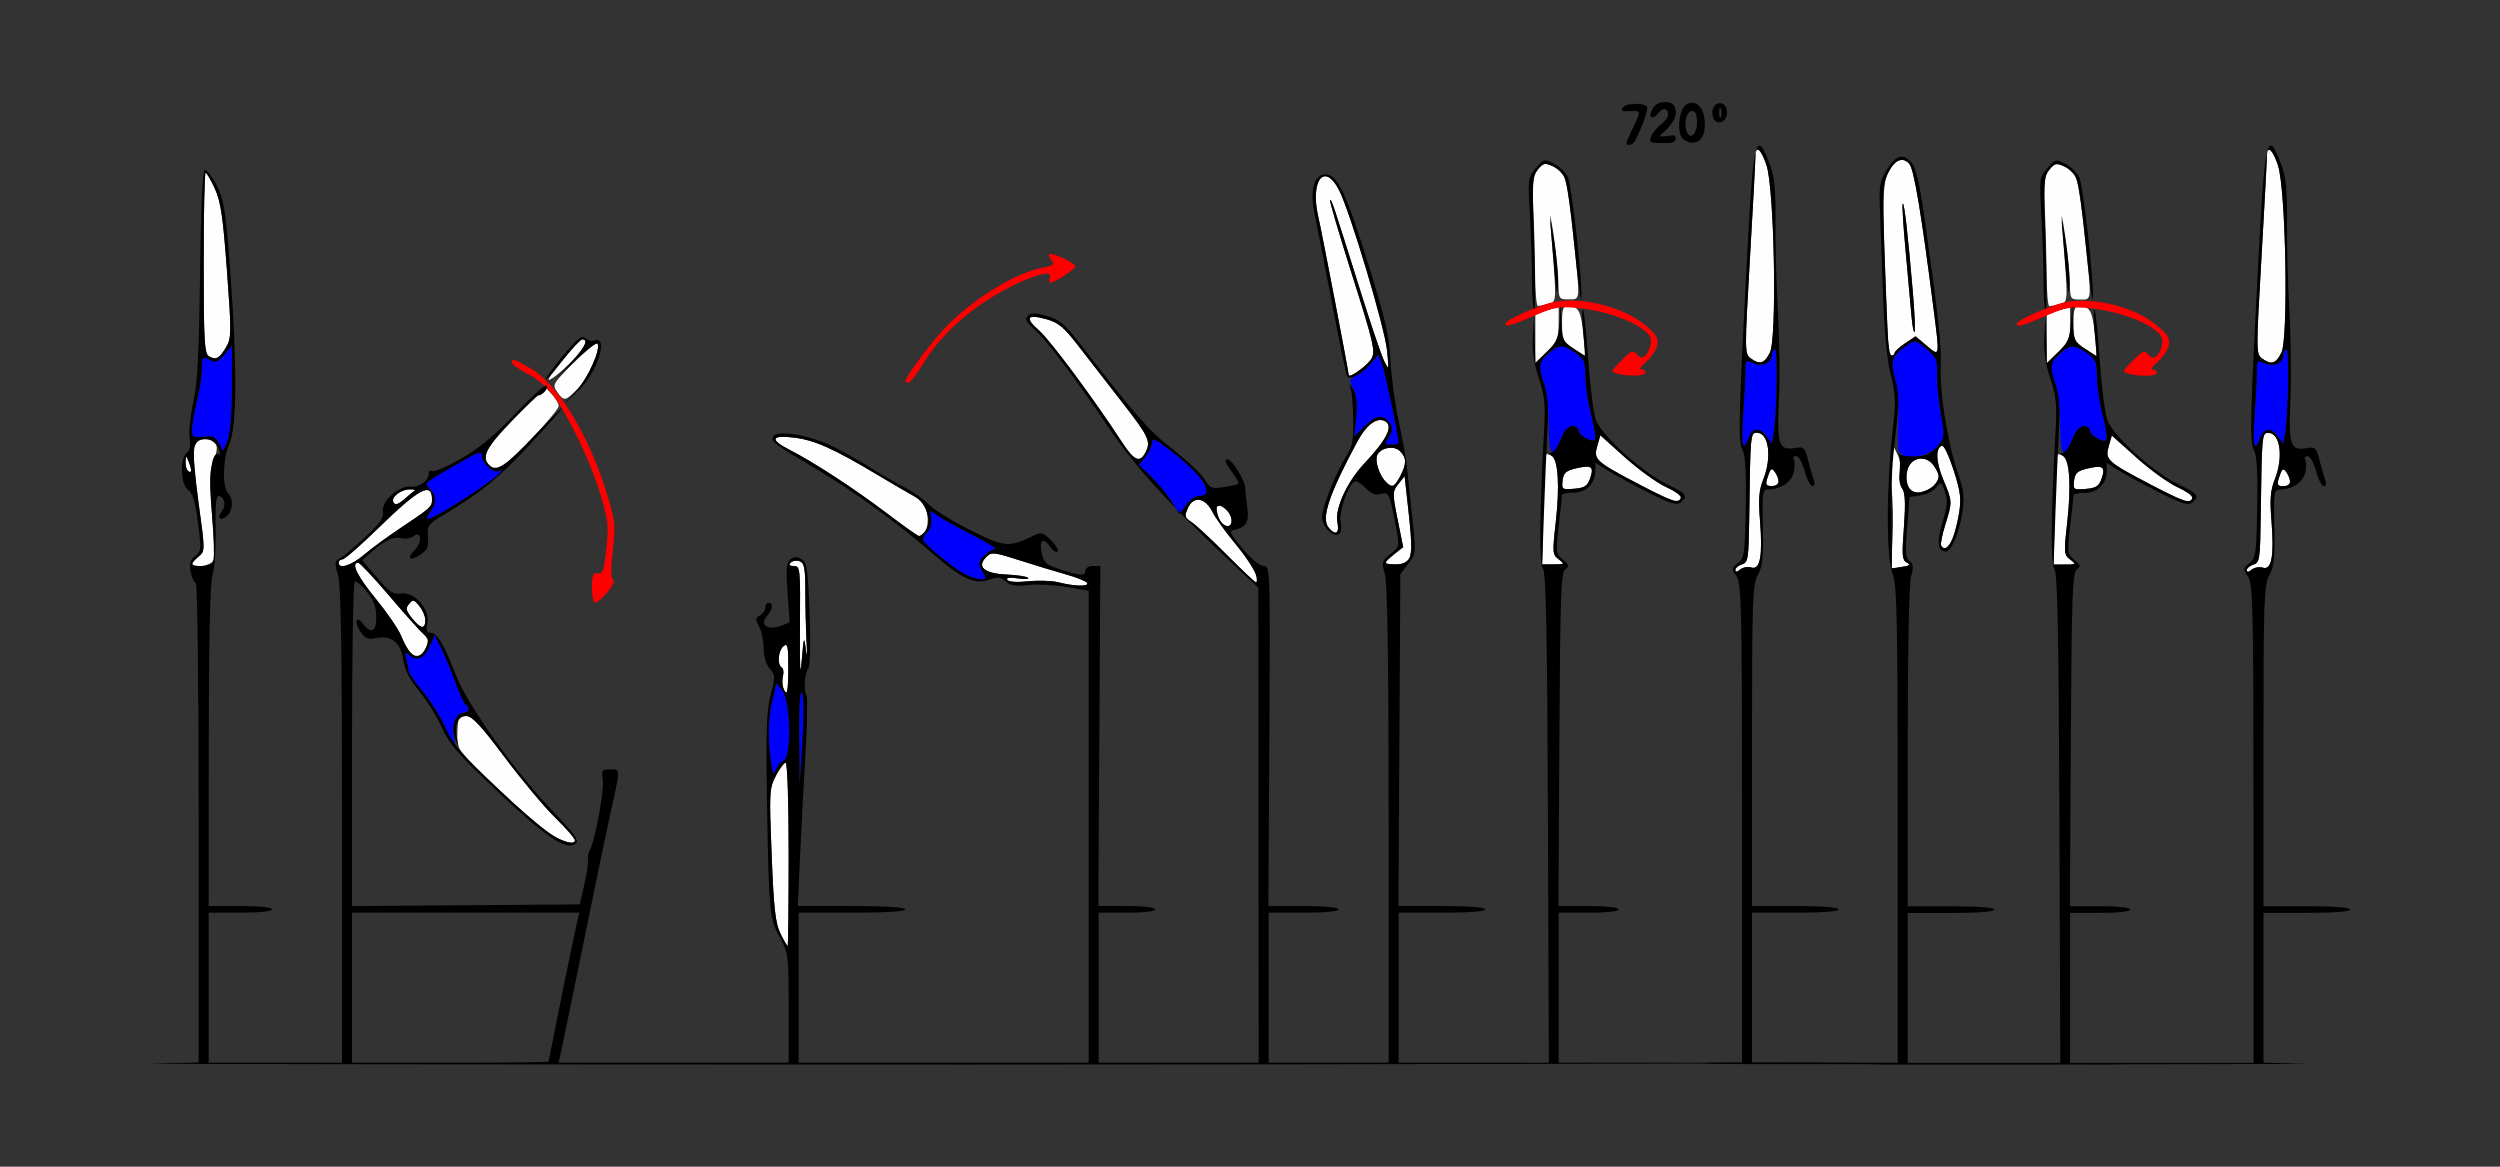 <?xml version="1.0" encoding="UTF-8" standalone="no"?>
<!-- Created with Inkscape (http://www.inkscape.org/) -->

<svg
   xmlns:dc="http://purl.org/dc/elements/1.1/"
   xmlns:cc="http://creativecommons.org/ns#"
   xmlns:rdf="http://www.w3.org/1999/02/22-rdf-syntax-ns#"
   xmlns:svg="http://www.w3.org/2000/svg"
   xmlns="http://www.w3.org/2000/svg"
   xmlns:sodipodi="http://sodipodi.sourceforge.net/DTD/sodipodi-0.dtd"
   xmlns:inkscape="http://www.inkscape.org/namespaces/inkscape"
   version="1.1"
   width="750"
   height="350"
   id="svg2"
   inkscape:version="0.91 r13725"
   sodipodi:docname="ub550706.svg">
  <rect width="100%" height="100%" fill="#333333" stroke="none"/>
  <sodipodi:namedview
     pagecolor="#d8d8d8"
     bordercolor="#666666"
     borderopacity="1"
     objecttolerance="10"
     gridtolerance="10"
     guidetolerance="10"
     inkscape:pageopacity="0"
     inkscape:pageshadow="2"
     inkscape:window-width="1484"
     inkscape:window-height="913"
     id="namedview11"
     showgrid="false"
     inkscape:zoom="0.6545298"
     inkscape:cx="225.80846"
     inkscape:cy="95.494174"
     inkscape:window-x="0"
     inkscape:window-y="0"
     inkscape:window-maximized="0"
     inkscape:current-layer="svg2" />
  <defs
     id="defs6" />
  <g
     id="g3406"
     transform="translate(150.319,-6.628)">
    <g
       transform="translate(-136,17.521)"
       id="g2987">
      <path
         sodipodi:nodetypes="ssssscccssscscsscccsssssssccsscccscsccsscscss"
         inkscape:connector-curvature="0"
         id="path2997"
         d="m 556.446,37.079 c -1.521,-0.134 -3.087,1.284 -4.44,4.137 -1.695,3.574 -1.701,8.97 -0.053,47.726 0.158,3.724 0.691,6.79 1.185,6.813 0.494,0.023 0.915,-0.323 0.936,-0.769 0.021,-0.446 1.44,-1.748 3.153,-2.894 l 3.115,-2.084 3.357,2.819 c 3.978,3.342 3.924,3.627 2.059,-10.993 -3.679,-28.828 -5.892,-42.064 -7.29,-43.6 -0.649,-0.713 -1.331,-1.094 -2.022,-1.155 z m 0.095,13.124 c 0.485,0.131 1.455,8.7 2.964,26.178 0.566,6.55 0.809,12.109 0.54,12.354 -0.268,0.244 -0.684,-1.959 -0.925,-4.897 -0.241,-2.937 -1.025,-11.617 -1.742,-19.289 -0.718,-7.672 -1.115,-14.121 -0.883,-14.333 0.015,-0.013 0.03,-0.018 0.046,-0.013 z m 11.759,72.618 c -2.039,0.565 -1.868,4.843 0.413,10.314 2.709,6.494 2.707,6.446 0.534,13.45 -0.918,2.959 -1.473,5.735 -1.233,6.168 1.534,2.764 3.962,-1.461 5.308,-9.237 0.808,-4.667 0.575,-6.691 -1.517,-13.246 -1.358,-4.255 -2.935,-7.606 -3.505,-7.449 z m -14.329,0.645 -0.829,3.074 c -0.456,1.69 -0.472,5.682 -0.037,8.871 0.435,3.189 0.614,9.908 0.362,14.93 L 553,159.654 l 3.137,-0.461 c 2.535,-0.372 2.822,-0.637 1.492,-1.381 -1.382,-0.774 -1.367,-2.518 -0.762,-10.72 0.525,-7.129 0.368,-10.231 -0.577,-11.489 -0.762,-1.013 -1.017,-2.841 -0.62,-4.44 0.372,-1.495 0.142,-3.839 -0.511,-5.208 z m 8.535,3.237 c -1.964,-0.227 -3.945,0.972 -4.589,3.362 -0.416,1.542 -0.285,3.793 0.29,5.002 0.821,1.725 1.627,2.087 3.741,1.682 2.736,-0.524 5.325,-2.801 5.375,-4.727 0.015,-0.582 -0.703,-2.075 -1.596,-3.319 -0.872,-1.214 -2.044,-1.864 -3.222,-2 z"
         style="fill:#fefefe" />
      <path
         sodipodi:nodetypes="sssssssss"
         inkscape:connector-curvature="0"
         style="fill:#0000fe"
         id="path2991"
         d="m 555.302,124.308 c -0.293,-0.885 -0.367,-5.111 -0.165,-9.392 0.21,-4.456 -0.203,-9.679 -0.966,-12.217 -1.501,-4.991 -0.728,-7.155 3.581,-10.027 2.47,-1.646 2.594,-1.622 5.891,1.147 2.939,2.469 3.342,3.382 3.163,7.177 -0.113,2.391 0.371,7.717 1.074,11.835 1.224,7.165 1.193,7.592 -0.718,9.936 -3.016,3.698 -10.811,4.712 -11.859,1.542 z" />
      <path
         sodipodi:nodetypes="cssssssscccccccccccssscssscccsssssscssccssscccsssssccsscscsssssssccsssccccsssssssssssscssss"
         inkscape:connector-curvature="0"
         id="path2989"
         d="m 556.166,36.092 c -1.503,0.014 -3.03,1.508 -4.85,4.591 -1.522,2.578 -1.91,4.704 -1.71,9.356 0.142,3.31 0.541,14.678 0.886,25.261 0.419,12.847 1.212,21.51 2.387,26.063 1.469,5.693 1.585,8.314 0.707,15.859 -1.992,17.12 -2.197,39.548 -0.003,44.427 1.18,2.624 1.416,15.127 1.416,74.75 L 555,308 508.795,307.865 c -10.669,0 -12.441,0.239 -12.441,0.239 0,0 1.806,0.239 12.441,0.239 24.037,-0.022 95.155,0.086 110.637,0.057 4.786,0 5.613,-0.2 5.613,-0.2 0,0 -0.827,-0.2 -5.613,-0.2 l -33.433,0 -28,0 0,-22.5 0,-22.5 13,0 c 8,0 13,-0.385 13,-1 0,-0.615 -5,-1 -13,-1 l -13,0 0,-47.756 c 0,-29.059 0.393,-49.124 1.006,-51.25 0.811,-2.814 0.708,-3.714 -0.531,-4.627 -1.227,-0.904 -1.201,-2.947 -0.636,-10.147 l 0.707,-9.026 3.246,-0.455 c 1.785,-0.251 3.917,-1.322 4.734,-2.379 1.438,-1.86 1.523,-1.822 2.607,1.188 0.927,2.574 0.806,4.178 -0.7,9.259 -1.755,5.918 -1.457,8.666 0.951,8.779 1.615,0.076 4.024,-5.463 4.936,-11.345 0.77,-4.968 0.553,-6.944 -1.371,-12.514 -2.956,-8.555 -5.412,-23.947 -5.055,-31.683 0.282,-6.136 -0.724,-15.396 -4.744,-43.694 -1.692,-11.91 -2.666,-15.97 -4.246,-17.706 -0.942,-1.035 -1.835,-1.561 -2.737,-1.552 z m 0.28,0.987 c 0.691,0.061 1.373,0.442 2.022,1.155 1.398,1.537 3.611,14.772 7.29,43.6 1.866,14.621 1.919,14.335 -2.059,10.993 l -3.357,-2.819 -3.115,2.084 c -1.714,1.146 -3.132,2.448 -3.153,2.894 -0.021,0.446 -0.442,0.793 -0.936,0.769 -0.938,-0.044 -1.053,-1.796 -2.139,-32.297 -0.594,-16.685 -0.485,-19.097 1.007,-22.243 1.353,-2.854 2.919,-4.271 4.44,-4.137 z m 0.095,13.124 c -0.016,-0.004 -0.031,1.44e-4 -0.046,0.013 -0.232,0.211 0.166,6.661 0.883,14.333 0.718,7.672 1.502,16.352 1.742,19.289 0.241,2.937 0.656,5.141 0.925,4.897 0.268,-0.244 0.025,-5.804 -0.54,-12.354 -1.509,-17.479 -2.48,-26.047 -2.965,-26.178 z m 3.573,41.357 c 0.823,0.012 1.674,0.702 3.527,2.258 2.939,2.469 3.343,3.382 3.164,7.176 -0.113,2.391 0.372,7.718 1.075,11.835 1.224,7.165 1.193,7.592 -0.718,9.936 -1.099,1.347 -2.909,2.656 -4.022,2.91 -2.919,0.666 -7.288,0.366 -7.736,-0.531 -0.211,-0.423 -0.191,-0.084 0.047,0.753 0.237,0.837 0.281,3.039 0.096,4.895 -0.185,1.855 0.199,4.085 0.852,4.954 0.817,1.088 0.964,4.623 0.468,11.345 -0.604,8.203 -0.62,9.947 0.762,10.72 1.339,0.749 1.085,1.002 -1.365,1.361 l -3.012,0.443 -0.055,-13.244 c -0.107,-15.182 -0.022,-16.974 1.398,-29.222 0.829,-7.151 0.753,-10.266 -0.353,-14.208 -1.563,-5.57 -1.003,-7.196 3.542,-10.27 1.065,-0.72 1.69,-1.121 2.33,-1.112 z m 8.186,31.26 c 0.57,-0.158 2.147,3.195 3.505,7.451 2.092,6.555 2.325,8.579 1.517,13.246 -0.524,3.03 -1.485,6.541 -2.133,7.803 -1.196,2.327 -2.382,2.863 -3.175,1.434 -0.24,-0.433 0.315,-3.209 1.233,-6.168 2.174,-7.004 2.175,-6.956 -0.534,-13.45 -2.282,-5.471 -2.453,-9.751 -0.413,-10.316 z m -5.795,3.884 c 1.178,0.136 2.35,0.785 3.222,2 1.948,2.713 1.994,3.87 0.242,5.954 -0.729,0.867 -2.539,1.808 -4.021,2.092 -3.326,0.637 -5.177,-2.434 -4.032,-6.683 0.644,-2.39 2.626,-3.588 4.589,-3.362 z"
         style="fill:#000000" />
    </g>
    <g
       transform="translate(-151.718,34.438)"
       id="g2987-9">
      <path
         inkscape:connector-curvature="0"
         d="m 235.525,252.25 c -1.502,-3.052 -1.993,-7.439 -2.634,-23.567 -0.75,-18.865 -0.69,-20.006 1.262,-23.75 C 235.279,202.77 236.607,201 237.101,201 237.611,201 238,212.892 238,228.5 c 0,15.125 -0.142,27.5 -0.315,27.5 -0.173,0 -1.145,-1.688 -2.161,-3.75 z m -67.357,-28.775 c -1.833,-0.796 -9.258,-7.038 -16.5,-13.872 -12.557,-11.848 -13.164,-12.603 -13.089,-16.264 0.123,-5.983 0.275,-6.339 2.701,-6.339 1.752,0 4.405,2.841 11.438,12.25 5.036,6.737 11.885,14.936 15.22,18.219 7.813,7.692 7.875,9.326 0.23,6.006 z m 68.188,-44.99 c -0.32,-0.833 -0.348,-2.408 -0.062,-3.499 0.285,-1.091 0.111,-2.236 -0.387,-2.544 -1.416,-0.875 -1.063,-5.067 0.538,-6.396 1.238,-1.027 1.444,-0.114 1.444,6.378 0,7.473 -0.394,9.03 -1.533,6.061 z M 241.387,160.25 c 0.132,-17.513 0.058,-18.25 -1.825,-18.25 -1.35,0 -1.64,-0.322 -0.93,-1.033 0.568,-0.568 1.783,-0.745 2.7,-0.393 1.378,0.529 1.668,2.142 1.674,9.283 0.004,4.754 0.17,11.568 0.369,15.143 0.236,4.236 0.158,4.933 -0.223,2 -0.538,-4.139 -0.638,-3.858 -1.244,3.5 -0.446,5.409 -0.614,2.09 -0.522,-10.25 z m -117.16,7.5 c -0.56,-0.688 -1.699,-2.895 -2.532,-4.905 -0.833,-2.01 -4.255,-6.994 -7.604,-11.076 C 108.555,145.025 106.599,141 108.856,141 c 0.471,0 4.594,4.388 9.162,9.75 4.568,5.362 9.199,10.551 10.291,11.529 1.668,1.495 1.805,2.174 0.86,4.25 -1.222,2.682 -3.328,3.202 -4.942,1.221 z m 0.924,-9.908 c -1.979,-2.441 -2.143,-3.146 -1.042,-4.473 1.173,-1.413 1.491,-1.347 3.099,0.639 1.838,2.27 2.379,5.539 1.042,6.303 -0.412,0.236 -1.807,-0.875 -3.099,-2.469 z M 319,146.9 c -1.925,-0.493 -6.037,-0.633 -9.138,-0.312 -3.417,0.353 -5.888,0.179 -6.272,-0.443 -0.413,-0.668 0.681,-0.823 3.138,-0.444 2.075,0.32 3.466,0.25 3.092,-0.157 -0.374,-0.406 -3.28,-0.854 -6.456,-0.995 -6.684,-0.296 -9.039,-2.302 -6.125,-5.216 1.606,-1.606 2.183,-1.552 9.983,0.935 4.553,1.451 10.858,3.364 14.01,4.251 3.152,0.887 5.991,2.033 6.309,2.547 0.704,1.139 -3.781,1.052 -8.541,-0.166 z m 50.394,-8.303 c -4.459,-4.489 -9.173,-8.87 -10.476,-9.736 -2.137,-1.419 -2.248,-1.84 -1.134,-4.286 1.69,-3.71 5.182,-3.145 7.347,1.188 0.897,1.795 4.036,6.152 6.976,9.681 4.707,5.65 7.953,11.779 6.057,11.435 -0.365,-0.066 -4.311,-3.793 -8.77,-8.283 z M 522,143.19 c 0,-0.58 0.9,-1.341 2,-1.69 1.864,-0.592 2.012,-1.597 2.183,-14.817 C 526.496,102.477 526.54,102 528.465,102 c 3.582,0 4.578,7.352 1.903,14.04 -1.28,3.199 -1.49,5.85 -0.972,12.27 0.854,10.58 0.055,14.968 -2.574,14.133 -1.055,-0.335 -2.571,-0.066 -3.37,0.596 -0.924,0.767 -1.452,0.821 -1.452,0.15 z M 59,141.41 c 0,-0.324 0.889,-1.337 1.976,-2.25 1.967,-1.653 1.967,-1.722 0.006,-16.01 C 58.702,106.546 58.971,104 63.001,104 c 3.555,0 4.306,2.02 2.424,6.525 -1.258,3.011 -1.326,5.51 -0.434,15.876 0.583,6.766 0.775,13.044 0.427,13.951 C 64.832,141.88 59,142.842 59,141.41 Z M 103,141 c 0,-0.55 0.513,-1 1.14,-1 0.627,0 5.465,-4.219 10.75,-9.375 C 127.124,118.69 131,116.62 131,122.02 c 0,2.217 -0.276,2.467 -9.5,8.617 -3.85,2.567 -8.768,6.174 -10.93,8.015 -3.798,3.236 -7.57,4.407 -7.57,2.349 z m 314,0.038 c 0,-0.254 1.203,-1.422 2.674,-2.594 l 2.674,-2.132 -1.658,-8.268 c -1.593,-7.94 -1.584,-8.362 0.212,-10.646 l 1.871,-2.378 0.595,5.24 C 425.623,140.119 425.409,141.5 420.07,141.5 418.382,141.5 417,141.292 417,141.038 Z m 47.371,-15.801 c 0.178,-8.945 0.517,-16.458 0.755,-16.696 0.238,-0.238 1.043,-0.054 1.79,0.407 1.96,1.211 2.432,9.13 1.196,20.052 -1.015,8.97 -0.965,9.584 0.901,11 1.877,1.425 1.802,1.5 -1.494,1.5 l -3.47,0 0.323,-16.264 z m -197.131,0.786 c -9.567,-7.263 -21.738,-15.195 -29.007,-18.903 -6.078,-3.101 -5.5,-4.508 1.494,-3.634 6.087,0.76 11.785,3.312 24.909,11.153 4.475,2.674 9.511,5.612 11.189,6.53 2.212,1.209 3.238,2.658 3.727,5.261 0.625,3.331 -0.588,6.57 -2.46,6.57 -0.364,0 -4.798,-3.14 -9.853,-6.978 z m 132.753,4.469 c -2.307,-2.78 0.071,-9.94 8.545,-25.728 2.655,-4.946 5.624,-7.299 8.04,-6.372 3.089,1.185 1.174,5.361 -5.89,12.844 -5.141,5.446 -8.877,13.566 -8.079,17.558 0.69,3.45 -0.513,4.231 -2.616,1.698 z m -33.046,-3.13 c -0.552,-1.451 -0.744,-2.898 -0.427,-3.215 1.031,-1.031 3.972,1.503 4.3,3.705 0.468,3.143 -2.641,2.749 -3.872,-0.491 z M 119.453,122.924 C 118.531,121.432 121.572,119 124.358,119 c 1.087,0 1.788,0.113 1.559,0.25 -0.229,0.138 -1.607,1.296 -3.061,2.575 -1.941,1.707 -2.846,1.999 -3.403,1.098 z M 493,117.435 c -13.012,-6.84 -13.593,-7.378 -12.41,-11.494 l 0.91,-3.167 7.392,6.629 c 4.065,3.646 9.579,7.632 12.252,8.858 4.456,2.044 5.672,3.67 3.294,4.405 -0.516,0.159 -5.662,-2.194 -11.438,-5.23 z m -22.823,-1.088 c 0.267,-2.304 0.977,-2.936 4.127,-3.677 4.585,-1.078 5.368,-0.488 4.114,3.1 -0.78,2.232 -1.648,2.788 -4.759,3.045 -3.633,0.301 -3.79,0.19 -3.482,-2.468 z M 416.733,116.25 c -1.947,-2.16 -3.013,-6.368 -1.993,-7.865 1.418,-2.08 4.969,-2.532 6.655,-0.847 2.004,2.004 2.023,3.754 0.08,7.512 -1.764,3.412 -2.566,3.615 -4.741,1.2 z m 114.824,-0.5 c 0.956,-3.111 1.406,-3.423 2.482,-1.721 1.526,2.414 1.092,3.971 -1.106,3.971 -1.682,0 -1.939,-0.419 -1.376,-2.25 z M 57.667,113.333 c -0.367,-0.367 -0.638,-1.604 -0.603,-2.75 0.058,-1.916 0.141,-1.89 1.021,0.312 0.979,2.448 0.776,3.633 -0.418,2.438 z M 148.2,111.8 c -2.531,-2.531 -0.959,-5.473 7.734,-14.474 l 8.86,-9.174 2.103,2.238 C 168.054,91.622 169,93.241 169,93.989 c 0,1.494 -13.301,15.783 -16.5,17.726 -2.534,1.539 -2.841,1.545 -4.3,0.085 z m 189.768,-7 C 329.878,92.316 316.46,74.244 313.127,71.343 c -4.412,-3.84 -3.647,-5.029 2.184,-3.396 3.606,1.01 5.264,2.385 9.503,7.888 2.824,3.666 8.746,11.294 13.16,16.952 8.177,10.48 8.814,11.873 6.991,15.279 -1.658,3.099 -3.4,2.286 -6.997,-3.265 z M 168.549,89.767 c -1.508,-2.153 -1.332,-2.466 4.906,-8.704 3.559,-3.559 6.763,-6.178 7.12,-5.821 1.236,1.236 -2.614,10.202 -5.784,13.473 -3.773,3.892 -4.201,3.965 -6.242,1.051 z M 166.699,84.75 c 4.513,-5.978 8.695,-10.75 9.422,-10.75 2.097,0 0.536,2.913 -3.905,7.288 -4.388,4.322 -7.766,6.442 -5.517,3.462 z M 406,84.668 c 0,-0.986 -8.027,-42.77 -9.081,-47.274 -2.584,-11.036 1.798,-16.779 6.215,-8.144 3.325,6.499 13.729,41.301 14.399,48.167 0.575,5.888 0.547,5.987 -0.891,3.083 -0.817,-1.65 -4.021,-11.1 -7.12,-21 -8.232,-26.297 -8.689,-27.666 -9.102,-27.253 -0.207,0.207 2.807,10.423 6.698,22.701 6.34,20.009 6.938,22.579 5.764,24.774 C 411.794,81.754 406,85.919 406,84.668 Z m 56,-10.952 0,-7.38 3.5,-1.074 3.5,-1.074 0,5.055 c 0,4.463 -0.41,5.453 -3.5,8.455 l -3.5,3.399 0,-7.38 z m 64.552,5.946 c -1.767,-1.292 -1.773,-2.325 -0.181,-29.75 0.907,-15.626 1.645,-29.424 1.639,-30.662 -0.017,-3.775 1.664,-2.517 3.339,2.5 2.37,7.097 3.184,51.874 1.022,56.208 -1.664,3.336 -3.037,3.738 -5.819,1.704 z M 64,79.018 c -1.273,-0.806 -1.5,-5.042 -1.5,-27.983 0,-14.868 0.261,-27.034 0.579,-27.034 0.318,-6.43e-4 1.561,2.136 2.762,4.749 1.782,3.877 2.453,8.413 3.652,24.69 1.378,18.698 1.361,20.126 -0.271,22.92 C 67.222,79.784 66.107,80.352 64,79.018 Z m 409.263,-2.33 c -2.956,-1.998 -3.238,-2.643 -3.25,-7.438 -0.011,-4.344 0.289,-5.247 1.737,-5.235 3.169,0.028 3.945,1.407 4.629,8.235 0.372,3.712 0.552,6.722 0.399,6.688 -0.153,-0.034 -1.734,-1.047 -3.515,-2.25 z M 461.925,54.25 c -0.041,-5.362 -0.277,-14.075 -0.524,-19.36 -0.383,-8.194 -0.184,-9.937 1.349,-11.831 1.598,-1.973 2.101,-2.083 4.504,-0.988 3.863,1.76 4.194,2.925 6.235,21.929 2.016,18.766 2.079,18 -1.491,18 -2.941,0 -3.002,-0.102 -3.086,-5.25 -0.047,-2.888 -0.703,-9.3 -1.457,-14.25 -0.928,-6.091 -1.217,-7.06 -0.896,-3 1.906,24.12 1.934,23.136 -0.673,23.834 -1.313,0.352 -2.726,0.645 -3.138,0.653 -0.412,0.007 -0.784,-4.374 -0.825,-9.736 z"
         id="path2997-6"
         style="fill:#fefefe" />
      <path
         inkscape:connector-curvature="0"
         d="m 179,148.456 c 0,-3.768 0.298,-4.494 1.745,-4.25 1.479,0.249 1.871,-0.884 2.57,-7.425 0.738,-6.904 0.544,-8.641 -1.844,-16.469 -2.934,-9.621 -9,-22.4 -13.847,-29.171 -1.853,-2.589 -5.048,-5.336 -7.872,-6.767 C 157.139,83.05 155,81.524 155,80.983 c 0,-1.361 0.155,-1.315 5.43,1.633 8.198,4.582 17.672,20.091 23.057,37.747 2.467,8.089 2.609,9.462 1.753,16.969 -0.651,5.704 -0.606,8.38 0.147,8.871 C 186.471,146.909 181.477,153 179.813,153 179.366,153 179,150.955 179,148.456 Z m 94,-61.885 c 0,-1.38 8.607,-12.801 12.684,-16.83 8.674,-8.573 20.616,-15.785 28.592,-17.27 3.1,-0.577 3.567,-0.955 2.607,-2.111 -0.643,-0.774 -0.935,-1.641 -0.65,-1.927 C 316.897,47.77 324,51.127 324,52.104 324,52.897 317.737,57 316.525,57 316.119,57 316.059,56.289 316.392,55.421 317.251,53.182 312.215,54.386 304.5,58.264 293.318,63.885 283.917,72.154 278.365,81.25 276.435,84.412 274.438,87 273.928,87 273.417,87 273,86.807 273,86.571 Z m 213.75,-2.26 c -2.285,-0.597 -2.273,-0.633 1.363,-4.27 2.683,-2.683 3.27,-2.903 4.25,-1.596 1.446,1.931 3.29,0.783 4.133,-2.573 0.52,-2.074 0.11,-3.037 -2.004,-4.699 -3.917,-3.081 -12.109,-5.834 -19.492,-6.551 -5.623,-0.546 -7.31,-0.282 -12.5,1.952 -7.746,3.334 -9.506,3.853 -9.474,2.793 0.029,-0.957 5.051,-3.425 11.974,-5.883 8.324,-2.956 22.796,0.117 30.171,6.407 3.309,2.822 3.873,3.828 3.361,6 -0.338,1.435 -1.834,3.62 -3.323,4.855 -1.49,1.235 -2.146,2.247 -1.458,2.25 C 494.438,82.998 495,83.45 495,84 c 0,0.996 -4.919,1.181 -8.25,0.311 z"
         id="path2993-4"
         style="fill:#fe0000" />
      <path
         inkscape:connector-curvature="0"
         d="m 241.176,193 c -0.075,-9.435 0.212,-13.94 0.822,-12.898 0.568,0.971 0.613,6.682 0.115,14.5 L 241.29,207.5 241.176,193 Z m -8.515,7.542 c -0.966,-7.045 -0.812,-12.733 0.496,-18.401 l 1.157,-5.012 1.843,2.343 c 2.485,3.159 2.741,19.969 0.319,20.899 -0.838,0.322 -1.891,1.576 -2.339,2.788 -0.674,1.822 -0.93,1.368 -1.476,-2.617 z m -97.579,-9.841 c -1.183,-2.915 -4.16,-7.749 -6.616,-10.743 -2.456,-2.994 -4.471,-5.897 -4.479,-6.451 -0.008,-0.554 -0.311,-2.132 -0.673,-3.507 -0.59,-2.237 -0.485,-2.357 1.001,-1.138 2.286,1.875 4.517,0.769 6.114,-3.029 l 1.345,-3.198 1.949,3.933 c 1.072,2.163 2.982,6.755 4.243,10.204 1.262,3.449 2.685,6.513 3.164,6.809 1.39,0.859 1.006,2.42 -0.595,2.42 -2.172,0 -3.759,3.706 -3.022,7.059 0.992,4.518 -0.052,3.506 -2.431,-2.358 z m 155.319,-46.492 c -1.705,-0.939 -5.284,-3.595 -7.955,-5.902 -4.764,-4.114 -4.821,-4.233 -3.028,-6.215 1.169,-1.292 1.651,-2.948 1.337,-4.591 -0.44,-2.302 -0.322,-2.422 1.127,-1.145 0.89,0.784 5.668,3.477 10.618,5.985 4.95,2.508 8.282,4.582 7.405,4.61 -0.877,0.028 -2.432,0.976 -3.456,2.107 -1.532,1.693 -1.648,2.396 -0.655,3.986 0.663,1.062 1.206,2.162 1.206,2.444 0,1.066 -3.616,0.366 -6.599,-1.278 z M 130.443,125.777 c 1.976,-2.821 1.968,-4.665 -0.028,-6.871 -1.787,-1.975 -2.478,-1.367 9.334,-8.204 5.35,-3.097 6.25,-3.358 6.25,-1.815 0,2.366 3.527,5.522 5.091,4.556 0.781,-0.483 0.959,-0.335 0.497,0.414 -1.234,1.996 -19.945,14.063 -21.895,14.12 -0.444,0.013 -0.106,-0.977 0.75,-2.199 z m 222.294,-3.344 c -1.386,-2.164 -4.123,-5.464 -6.082,-7.335 l -3.563,-3.401 1.954,-2.484 c 1.075,-1.366 1.954,-3.331 1.954,-4.366 0,-1.508 1.319,-0.846 6.634,3.332 9.16,7.198 12.4,12.82 7.39,12.82 -1.022,0 -2.737,1.208 -3.812,2.684 l -1.955,2.684 -2.519,-3.934 z M 466,99.626 C 466,94.738 465.375,89.481 464.5,87 c -1.929,-5.466 -1.955,-5.272 1.136,-8.364 3.178,-3.178 4.655,-3.277 8.459,-0.568 2.492,1.775 2.907,2.732 2.92,6.75 0.009,2.575 0.668,7.382 1.464,10.682 2.147,8.89 2.051,9.699 -0.98,8.318 -1.375,-0.626 -2.5,-1.742 -2.5,-2.479 C 475,100.603 474.149,100 473.109,100 c -1.273,0 -2.415,1.307 -3.492,4 C 467.117,110.248 466,108.897 466,99.626 Z M 67.084,105.151 c -1.027,-1.914 -1.893,-2.275 -4.673,-1.951 -3.097,0.362 -3.41,0.163 -3.396,-2.151 0.009,-1.402 0.668,-5.249 1.464,-8.549 0.797,-3.3 1.465,-7.703 1.484,-9.785 0.034,-3.579 0.155,-3.721 2.221,-2.615 1.893,1.013 2.496,0.809 4.5,-1.521 L 71,75.888 70.955,88.694 C 70.926,96.787 70.438,102.604 69.628,104.5 l -1.282,3 -1.261,-2.349 z M 417,105.272 c 0,-0.165 0.559,-1.195 1.243,-2.289 0.92,-1.473 0.957,-2.444 0.143,-3.736 -1.784,-2.833 -4.186,-2.6 -7.517,0.731 l -3.125,3.125 0.5,-5.801 c 0.332,-3.851 0.037,-6.713 -0.878,-8.513 -1.272,-2.504 -1.205,-2.799 0.878,-3.844 1.241,-0.623 3.245,-2.306 4.454,-3.74 l 2.198,-2.607 1.135,2.951 c 0.923,2.4 4.969,21.523 4.969,23.485 0,0.296 -0.9,0.538 -2,0.538 -1.1,0 -2,-0.135 -2,-0.299 z M 524.35,96.846 C 524.708,91.812 525,85.972 525,83.868 c 0,-3.705 0.078,-3.79 2.47,-2.699 C 530.184,82.405 533,80.984 533,78.378 533,77.62 533.413,77 533.918,77 c 0.902,0 0.468,21.043 -0.534,25.894 l -0.494,2.394 -1.502,-2.144 c -2.001,-2.857 -4.222,-2.711 -5.388,0.356 -1.773,4.662 -2.302,2.529 -1.65,-6.654 z"
         id="path2991-7"
         style="fill:#0000fe" />
      <path
         sodipodi:nodetypes="scssssssssssssssssssssscssscccccssssssscssssssssssssssssscsssssssssssssscssscccsccssssscccssssscsssssscsssscssscssscccccccsssssssssssssssssssscccssscccccccsssssssssssscssssscssscccccssssssssssssssscsssssscssscssssssscccssscccccssssscccsscsscscsssssscsscsssscssscccccssssssssssssssssscsssscssscccccssssscccccsssssssssssssscssssscssscssscssscsssscsssssssssssscssssssssssssssssssscssssssssscssssscccssscsssssssssssssssssssssssssssssssssscsscsssssscssssssssssscssssssssssssssssssssssssssssscsscsscssccssccsscsscscsssccsscccssscsssssssssssssssssssscsssscssssssssssssssssssscssssssssssscssssssssscscssssssssssscsssssssssssssssssssssss"
         inkscape:connector-curvature="0"
         d="M 46.75,291.252 61,290.945 61,218.973 C 61,178.512 60.617,147 60.125,147 c -0.481,0 -1.166,-1.453 -1.521,-3.23 -0.505,-2.523 -0.216,-3.563 1.318,-4.75 1.842,-1.426 1.896,-2.047 0.866,-10.02 -0.809,-6.264 -1.583,-8.844 -2.943,-9.807 -2.287,-1.619 -2.577,-9.341 -0.418,-11.133 0.954,-0.792 1.246,-2.298 0.882,-4.543 -0.3,-1.847 0.187,-6.657 1.082,-10.688 1.25,-5.629 1.718,-14.515 2.017,-38.295 0.257,-20.413 0.748,-31.086 1.44,-31.316 0.578,-0.193 2.177,1.873 3.553,4.589 2.213,4.367 2.682,7.326 4.051,25.537 2.147,28.575 2.044,46.953 -0.292,52.156 -1.96,4.365 -2.115,12.945 -0.268,14.792 1.591,1.591 1.364,5.25 -0.417,6.728 -1.972,1.637 -3.141,0.486 -1.506,-1.483 C 69.348,123.876 68.706,121 66.957,121 c -0.75,0 -1.026,3.143 -0.857,9.75 0.137,5.362 -0.268,11.55 -0.901,13.75 -0.794,2.761 -1.158,18.795 -1.175,51.75 L 64,244 l 9.5,0 c 5.667,0 9.5,0.404 9.5,1 0,0.596 -3.833,1 -9.5,1 l -9.5,0 0,22.5 0,22.5 20,0 20,0 0,-71.134 c 0,-52.709 -0.313,-72.179 -1.208,-75.167 -1.093,-3.648 -1.025,-4.137 0.714,-5.116 1.057,-0.596 4.462,-3.453 7.566,-6.35 4.41,-4.115 5.547,-5.775 5.201,-7.589 -0.56,-2.928 4.917,-7.894 8.229,-7.46 2.542,0.333 5.499,-1.746 5.499,-3.866 0,-0.79 0.47,-1.146 1.045,-0.791 0.575,0.355 4.46,-1.306 8.634,-3.691 5.424,-3.1 10.097,-6.985 16.377,-13.618 4.833,-5.104 9.043,-8.868 9.355,-8.363 0.312,0.505 -0.103,1.473 -0.922,2.153 C 163.67,90.689 163,91.02 163,90.745 c 0,-0.275 -3.6,3.188 -8,7.696 -8.01,8.207 -9.431,11.127 -6.567,13.504 2.131,1.768 4.898,-0.158 13.84,-9.631 C 166.523,97.811 170,94.357 170,94.638 c 0,0.281 -4.388,5.241 -9.75,11.021 -9.316,10.041 -14.292,14.098 -25.642,20.904 -4.795,2.875 -5.09,3.286 -4.821,6.702 0.235,2.976 -0.181,3.946 -2.281,5.323 -3.281,2.15 -4.303,1.209 -1.612,-1.482 2.33,-2.33 1.877,-5.991 -0.498,-4.02 -0.754,0.625 -2.418,0.874 -3.699,0.553 -2.339,-0.587 -5.062,0.76 -9.407,4.654 l -2.21,1.981 4.437,5.193 c 3.779,4.424 4.86,5.131 7.296,4.774 3.953,-0.58 8.633,4.784 7.801,8.941 -0.411,2.056 -0.171,2.818 0.888,2.818 2.001,0 4.07,3.434 7.61,12.627 3.534,9.178 17.931,29.296 29.797,41.637 5.406,5.622 7.163,8.065 6.37,8.858 -2.568,2.568 -8.538,-1.309 -23.103,-15.006 -12.193,-11.467 -14.905,-14.562 -17.188,-19.615 -1.491,-3.3 -4.558,-8.224 -6.817,-10.942 -2.84,-3.419 -4.306,-6.278 -4.756,-9.276 -0.796,-5.311 -3.489,-7.546 -8.056,-6.69 -2.683,0.503 -3.461,0.182 -4.909,-2.028 -1.891,-2.886 -1.18,-4.9 0.81,-2.296 2.471,3.233 4.033,2.488 4.011,-1.915 -0.015,-3.027 -0.783,-5.102 -2.845,-7.686 -1.553,-1.947 -3.185,-3.317 -3.625,-3.044 C 107.36,146.895 107,168.922 107,195.572 l 0,48.454 34.171,-0.263 34.171,-0.263 1.355,-5.967 c 0.745,-3.282 1.242,-6.657 1.104,-7.5 -0.138,-0.843 0.091,-2.078 0.509,-2.744 1.492,-2.377 4.395,-17.94 3.933,-21.085 C 181.812,203.267 182,203 184.5,203 c 3.086,0 3.084,-0.435 0.066,13 -0.926,4.125 -4.576,21.675 -8.11,39 -3.534,17.325 -6.666,32.513 -6.96,33.75 l -0.534,2.25 34.519,0 34.519,0 0,-16.374 c 0,-15.46 -0.135,-16.618 -2.425,-20.75 -3.338,-6.024 -3.504,-7.639 -4.042,-39.345 -0.39,-22.982 -0.203,-29.019 1.052,-33.86 1.423,-5.491 1.406,-6.024 -0.252,-7.856 -1.079,-1.192 -1.8,-3.608 -1.834,-6.14 -0.031,-2.296 -0.657,-5.254 -1.391,-6.572 -1.153,-2.069 -1.114,-2.52 0.278,-3.3 C 230.274,156.307 231,155.248 231,154.45 231,153.653 231.45,153 232,153 c 1.486,0 1.211,2.11 -0.525,4.028 -2.296,2.537 0.258,4.405 4.051,2.962 l 2.769,-1.053 -0.629,-8.862 c -0.497,-7.007 -0.332,-9.108 0.789,-10.038 1,-0.83 1.98,-0.875 3.328,-0.154 1.71,0.915 1.972,2.628 2.497,16.297 0.331,8.604 0.192,15.75 -0.317,16.364 -1.155,1.391 -1.572,6.661 -0.647,8.159 0.39,0.63 0.279,8.268 -0.246,16.971 -0.525,8.704 -1.263,22.688 -1.641,31.075 l -0.686,15.25 16.128,0 C 266.957,244 273,244.375 273,245 c 0,0.625 -6,1 -16,1 l -16,0 0,22.5 0,22.5 43.5,0 43.5,0 0,-70.796 0,-70.796 -6.75,-1.133 c -3.712,-0.623 -8.899,-0.88 -11.524,-0.571 -3.608,0.425 -5.217,0.162 -6.585,-1.076 -1.507,-1.364 -2.359,-1.447 -5.081,-0.498 -4.243,1.479 -8.186,-0.33 -16.48,-7.559 -10.323,-8.998 -23.605,-18.692 -34.58,-25.237 -13.916,-8.299 -14.489,-8.733 -13.548,-10.255 1.262,-2.043 11.139,-0.312 18.026,3.157 3.312,1.669 8.37,4.534 11.239,6.366 2.869,1.832 7.369,4.427 10,5.766 2.631,1.339 5.908,3.651 7.283,5.137 1.375,1.486 6.925,4.928 12.332,7.649 10.483,5.275 11.715,5.375 19.456,1.588 1.959,-0.959 2.671,-0.737 4.947,1.539 1.462,1.462 2.335,2.983 1.939,3.379 -0.396,0.396 -1.415,-0.273 -2.265,-1.486 -2.061,-2.942 -3.317,-1.96 -2.514,1.967 0.508,2.483 1.407,3.433 4.127,4.361 7.093,2.422 8.978,2.636 8.978,1.018 0,-0.909 0.904,-1.519 2.25,-1.519 l 2.25,-4.4e-4 -0.301,51 -0.301,51 8.551,0 c 5.034,0 8.551,0.411 8.551,1 0,0.588 -3.5,1 -8.5,1 l -8.5,0 0,22.5 0,22.5 24,0 24,0 -0.05,-71.25 -0.05,-71.25 -9.603,-9 c -17.26,-16.177 -27.606,-27.609 -35.292,-39 -10.032,-14.867 -18.404,-25.984 -21.964,-29.166 -2.767,-2.473 -3.281,-3.435 -2.347,-4.395 0.946,-0.973 2.141,-0.965 5.72,0.037 3.831,1.073 5.371,2.36 10.045,8.395 17.133,22.125 20.515,25.97 27.896,31.719 4.321,3.366 8.596,7.409 9.5,8.986 1.497,2.611 2,2.812 5.643,2.256 2.2,-0.336 4.193,-0.778 4.429,-0.983 0.236,-0.205 -0.552,-1.699 -1.75,-3.32 -2.317,-3.134 -2.636,-4.032 -1.429,-4.021 1.262,0.011 5.161,6.368 5.21,8.493 0.025,1.1 0.308,3.825 0.629,6.056 0.615,4.271 -0.366,5.901 -3.966,6.587 -1.614,0.307 -1.264,1.091 2.5,5.59 2.57,3.072 5.203,5.239 6.377,5.25 1.977,0.017 1.997,0.591 1.707,51.018 L 381.914,244 l 10.543,0 c 6.362,0 10.543,0.397 10.543,1 0,0.603 -4.167,1 -10.5,1 l -10.5,0 0,22.5 0,22.5 18,0 18,0 -0.006,-71.25 c -0.004,-48.714 -0.353,-72.503 -1.105,-75.21 -1.036,-3.732 -0.941,-4.087 1.654,-6.156 2.751,-2.194 2.752,-2.202 1.548,-8.54 -1.868,-9.832 -1.99,-10.086 -4.53,-9.449 -1.583,0.397 -2.933,-0.162 -4.551,-1.884 -1.266,-1.347 -2.736,-2.18 -3.269,-1.851 -2.047,1.265 -4.734,9.127 -4.138,12.107 0.362,1.808 0.138,3.275 -0.566,3.71 -1.687,1.042 -5.038,-2.384 -5.038,-5.152 0,-2.877 4.233,-13.517 7.288,-18.321 1.839,-2.892 2.205,-4.814 2.094,-11.004 -0.074,-4.125 -0.447,-8.4 -0.827,-9.5 -0.468,-1.352 -0.22,-1.208 0.764,0.442 1.032,1.73 1.302,4.154 0.924,8.318 l -0.533,5.876 3.142,-3.142 c 3.346,-3.346 5.747,-3.585 7.534,-0.748 0.814,1.293 0.777,2.264 -0.143,3.736 -1.605,2.569 -1.599,2.588 0.757,2.588 1.1,0 2,-0.242 2,-0.538 0,-1.963 -4.046,-21.085 -4.969,-23.485 l -1.135,-2.951 -2.198,2.607 c -2.675,3.172 -6.352,5.165 -7.15,3.873 -0.315,-0.51 -2.351,-10.299 -4.524,-21.753 C 398.851,51.871 396.526,39.968 395.856,36.874 394.246,29.432 395.506,24.5 399.018,24.5 c 3.61,0 6.228,5.542 13.126,27.779 4.887,15.756 6.044,20.843 6.415,28.221 0.249,4.95 1.384,13.275 2.523,18.5 1.138,5.225 2.208,11.075 2.376,13 0.169,1.925 0.867,8.599 1.553,14.831 1.241,11.286 1.237,11.343 -1.133,14.5 L 421.5,144.5 l -0.285,49.75 -0.285,49.75 13.035,0 c 8.024,0 13.035,0.384 13.035,1 0,0.615 -5,1 -13,1 l -13,0 0,22.5 0,22.5 22.525,0 22.525,0 -0.275,-73.347 c -0.21,-55.98 -0.564,-73.695 -1.497,-74.819 -1.191,-1.434 -1.055,-16.488 0.379,-42.106 0.402,-7.186 0.107,-9.926 -1.633,-15.156 -1.53,-4.597 -2.024,-8.159 -1.767,-12.728 L 461.615,66.5 l 0.193,7.298 0.193,7.298 3.441,-3.341 c 2.936,-2.852 3.495,-4.141 3.815,-8.798 L 469.63,63.5 469.827,69 c 0.183,5.096 0.454,5.666 3.693,7.765 l 3.496,2.265 -0.647,-7.265 c -0.356,-3.996 -0.386,-7.028 -0.066,-6.739 0.32,0.289 1.02,7.039 1.556,15 0.536,7.961 1.575,16.135 2.308,18.164 1.698,4.701 14.021,15.808 21.425,19.311 5.693,2.693 6.298,3.516 3.991,5.43 -1.122,0.931 -3.133,0.312 -9.684,-2.981 -4.547,-2.286 -9.985,-5.241 -12.084,-6.566 L 480,110.975 l 0,2.29 c 0,3.939 -2.722,6.735 -6.557,6.735 -1.894,0 -3.447,0.338 -3.451,0.75 -0.004,0.412 -0.44,4.514 -0.969,9.115 -0.92,8.006 -0.867,8.445 1.258,10.23 1.899,1.596 2.003,2.007 0.719,2.848 -1.294,0.848 -1.539,7.862 -1.785,51.02 L 468.929,244 l 9.035,0 c 5.357,0 9.035,0.407 9.035,1 0,0.593 -3.667,1 -9,1 l -9,0 0,22.5 0,22.5 27.5,0 27.5,0 0,-71.777 c 0,-65.079 -0.154,-71.997 -1.65,-74.133 -1.559,-2.226 -1.536,-2.444 0.424,-3.973 1.909,-1.489 2.095,-2.804 2.35,-16.617 0.195,-10.545 -0.093,-15.673 -0.967,-17.265 -1.374,-2.502 -1.199,-9.641 1.479,-60.235 1.779,-33.607 2.605,-36.608 6.881,-25 1.244,3.378 1.63,7.616 1.547,17 -0.061,6.875 0.268,19.025 0.731,27 0.463,7.975 0.585,19.9 0.271,26.5 -0.631,13.256 -0.017,14.956 5.076,14.059 2.404,-0.424 2.742,-0.074 3.732,3.859 0.599,2.379 1.37,5.058 1.714,5.954 0.346,0.903 0.13,1.629 -0.486,1.629 -0.611,0 -1.652,-2.025 -2.314,-4.5 -0.674,-2.52 -1.798,-4.5 -2.555,-4.5 -0.743,0 -1.067,0.461 -0.719,1.024 0.348,0.563 0.353,2.301 0.01,3.862 -0.636,2.897 -3.913,5.114 -7.559,5.114 -1.819,0 -1.925,0.701 -1.703,11.25 0.193,9.144 -0.09,11.849 -1.513,14.45 -1.598,2.922 -1.75,7.374 -1.75,51.25 L 527,244 l 13,0 c 8,0 13,0.385 13,1 0,0.615 -5,1 -13,1 l -13,0 0,22.47 0,22.47 c 0,0 36.955,0.08 39.344,0.08 3.866,0 8.238,0.048 8.238,0.048 0,0 -4.377,0.048 -8.306,0.048 -15.712,0 -146.284,0.447 -273.776,0.446 -143,-0.002 -253.588,-0.141 -245.75,-0.31 z M 166,290.679 c 0,-0.639 7.85,-39.252 8.524,-41.929 l 0.693,-2.75 -34.108,0 -34.108,0 0,22.5 0,22.5 29.5,0 c 16.225,0 29.5,-0.144 29.5,-0.321 z M 238,228.5 c 0,-15.608 -0.389,-27.5 -0.899,-27.5 -0.494,0 -1.821,1.77 -2.949,3.933 -1.951,3.744 -2.012,4.885 -1.262,23.75 0.642,16.128 1.132,20.515 2.634,23.567 1.015,2.062 1.988,3.75 2.161,3.75 C 237.858,256 238,243.625 238,228.5 Z m -64,-4.281 c 0,-0.43 -2.728,-3.467 -6.062,-6.75 -3.334,-3.283 -10.183,-11.481 -15.22,-18.219 -6.891,-9.218 -9.705,-12.25 -11.37,-12.25 -2.574,0 -3.676,2.547 -2.882,6.665 l 0.546,2.835 -1.122,-2.848 c -1.318,-3.345 0.139,-7.652 2.589,-7.652 1.646,0 2.063,-1.547 0.651,-2.42 -0.479,-0.296 -1.902,-3.36 -3.164,-6.809 -1.262,-3.449 -3.171,-8.041 -4.243,-10.204 l -1.949,-3.933 -1.345,3.198 c -1.597,3.798 -3.828,4.904 -6.114,3.029 -1.486,-1.219 -1.591,-1.099 -1.001,1.138 0.363,1.375 0.666,2.958 0.673,3.518 0.008,0.56 1.876,3.26 4.152,6 2.276,2.74 5.364,7.682 6.862,10.982 2.265,4.99 5.005,8.148 16.28,18.764 12.226,11.512 17.794,15.582 21.47,15.697 0.688,0.021 1.25,-0.312 1.25,-0.742 z m 67.998,-44.116 c -0.609,-1.043 -0.897,3.463 -0.822,12.898 l 0.115,14.5 0.822,-12.898 c 0.498,-7.818 0.453,-13.529 -0.115,-14.5 z m -5.522,20.268 c 2.422,-0.929 2.165,-17.74 -0.319,-20.899 l -1.843,-2.343 -1.157,5.012 c -1.308,5.668 -1.462,11.356 -0.496,18.401 0.546,3.985 0.802,4.439 1.476,2.617 0.448,-1.212 1.501,-2.467 2.339,-2.788 z m 1.413,-27.947 c 0,-6.492 -0.207,-7.405 -1.444,-6.378 -1.601,1.329 -1.954,5.521 -0.538,6.396 0.498,0.308 0.673,1.453 0.387,2.544 -0.508,1.943 0.178,5.014 1.12,5.014 0.262,0 0.476,-3.409 0.476,-7.576 z M 243.153,167 c 0.381,2.933 0.459,2.236 0.223,-2 -0.199,-3.575 -0.365,-10.389 -0.369,-15.143 -0.006,-7.141 -0.297,-8.754 -1.674,-9.283 -0.917,-0.352 -2.132,-0.175 -2.7,0.393 -0.71,0.71 -0.42,1.033 0.93,1.033 1.883,0 1.957,0.737 1.825,18.25 -0.093,12.34 0.076,15.659 0.522,10.25 0.606,-7.358 0.706,-7.639 1.244,-3.5 z m -113.985,-0.471 c 0.946,-2.076 0.808,-2.755 -0.86,-4.25 -1.092,-0.979 -5.723,-6.167 -10.291,-11.529 -4.568,-5.362 -8.691,-9.75 -9.162,-9.75 -2.257,0 -0.301,4.025 5.235,10.769 3.35,4.081 6.772,9.066 7.604,11.076 2.796,6.752 5.474,8.073 7.473,3.684 z M 129,158.052 c 0,-1.007 -0.807,-2.826 -1.792,-4.044 -1.608,-1.986 -1.927,-2.052 -3.099,-0.639 -1.101,1.326 -0.936,2.032 1.042,4.473 2.511,3.098 3.849,3.171 3.849,0.21 z m 198.541,-10.986 c -0.318,-0.514 -3.157,-1.66 -6.309,-2.547 -3.152,-0.887 -9.457,-2.8 -14.01,-4.251 -7.8,-2.486 -8.377,-2.54 -9.983,-0.935 -2.914,2.914 -0.559,4.92 6.125,5.216 3.176,0.141 6.082,0.588 6.456,0.995 0.374,0.406 -1.017,0.477 -3.092,0.157 -2.457,-0.379 -3.551,-0.225 -3.138,0.444 0.384,0.622 2.856,0.796 6.272,0.443 3.101,-0.321 7.213,-0.18 9.138,0.312 4.76,1.218 9.245,1.305 8.541,0.166 z M 378.14,144.431 c -0.378,-1.413 -3.093,-5.457 -6.033,-8.986 -2.94,-3.53 -6.08,-7.886 -6.976,-9.681 -2.165,-4.333 -5.656,-4.898 -7.347,-1.188 -1.114,2.446 -1.003,2.867 1.134,4.286 1.303,0.865 6.018,5.246 10.476,9.736 4.459,4.489 8.405,8.216 8.77,8.283 0.365,0.066 0.354,-1.036 -0.024,-2.449 z M 297,145.486 c 0,-0.282 -0.543,-1.382 -1.206,-2.444 -0.993,-1.59 -0.877,-2.293 0.655,-3.986 1.023,-1.131 2.578,-2.079 3.456,-2.107 0.877,-0.028 -2.455,-2.102 -7.405,-4.61 -4.95,-2.508 -9.728,-5.201 -10.618,-5.985 -1.449,-1.277 -1.567,-1.157 -1.127,1.145 0.314,1.643 -0.168,3.3 -1.337,4.591 -1.794,1.982 -1.736,2.101 3.028,6.215 2.671,2.307 6.251,4.963 7.955,5.902 2.983,1.644 6.599,2.345 6.599,1.278 z m 229.822,-3.043 c 2.629,0.834 3.428,-3.553 2.574,-14.133 -0.518,-6.42 -0.308,-9.071 0.972,-12.27 2.676,-6.688 1.68,-14.04 -1.903,-14.04 -1.925,0 -1.969,0.477 -2.282,24.683 -0.171,13.22 -0.319,14.226 -2.183,14.817 -1.1,0.349 -2,1.11 -2,1.69 0,0.671 0.528,0.617 1.452,-0.15 0.799,-0.663 2.315,-0.931 3.37,-0.596 z M 65.45,140.156 c 0.322,-1.014 0.118,-7.168 -0.452,-13.676 -1.035,-11.801 -0.158,-19.315 2.09,-17.926 0.51,0.315 0.401,-0.581 -0.241,-1.991 -1.604,-3.52 -6.363,-3.627 -7.233,-0.163 -0.331,1.32 0.284,8.858 1.367,16.75 1.961,14.287 1.961,14.357 -0.006,16.01 C 58.29,141.418 58.486,142 61.933,142 c 1.971,0 3.124,-0.604 3.518,-1.844 z M 110.57,138.651 c 2.162,-1.842 7.08,-5.449 10.93,-8.015 9.224,-6.149 9.5,-6.4 9.5,-8.617 0,-5.399 -3.876,-3.329 -16.11,8.606 C 109.605,135.781 104.767,140 104.14,140 103.513,140 103,140.45 103,141 c 0,2.058 3.772,0.888 7.57,-2.349 z m 313.616,0.98 c 0.983,-1.756 0.864,-4.556 -0.819,-19.372 l -0.595,-5.24 -1.871,2.378 c -1.797,2.284 -1.805,2.706 -0.212,10.646 l 1.658,8.268 -2.674,2.132 c -3.401,2.712 -3.357,3.057 0.397,3.057 1.958,0 3.449,-0.677 4.116,-1.868 z M 469.012,140 c -1.866,-1.416 -1.916,-2.03 -0.901,-11 1.242,-10.973 0.763,-18.833 -1.225,-20.091 -1.01,-0.64 -1.045,-0.882 -0.128,-0.893 0.692,-0.008 1.978,-1.815 2.859,-4.015 1.077,-2.693 2.219,-4 3.492,-4 1.04,0 1.891,0.603 1.891,1.339 0,0.737 1.125,1.852 2.5,2.479 3.031,1.381 3.127,0.572 0.98,-8.318 -0.797,-3.3 -1.456,-8.107 -1.464,-10.682 -0.013,-4.018 -0.428,-4.975 -2.92,-6.75 -3.3,-2.35 -4.946,-2.532 -7.096,-0.786 -3.963,3.219 -4.269,4.392 -2.518,9.663 1.248,3.758 1.543,7.217 1.176,13.786 -0.27,4.823 -0.742,15.969 -1.05,24.769 l -0.559,16 3.47,0 c 3.296,0 3.371,-0.075 1.494,-1.5 z M 278.991,131.511 c 2.142,-2.581 0.356,-8.418 -3.165,-10.342 -1.679,-0.918 -6.714,-3.856 -11.189,-6.53 -13.125,-7.842 -18.823,-10.393 -24.909,-11.153 -6.994,-0.874 -7.572,0.533 -1.494,3.634 7.269,3.708 19.44,11.64 29.007,18.903 5.055,3.838 9.489,6.978 9.853,6.978 0.364,0 1.218,-0.67 1.898,-1.489 z m 123.618,-2.717 c -0.798,-3.992 2.938,-12.112 8.079,-17.558 7.064,-7.483 8.979,-11.659 5.89,-12.844 -2.416,-0.927 -5.386,1.426 -8.04,6.372 -8.474,15.788 -10.852,22.948 -8.545,25.728 2.103,2.533 3.306,1.752 2.616,-1.698 z m -31.789,-0.941 c -0.328,-2.203 -3.268,-4.737 -4.3,-3.705 -0.317,0.317 -0.124,1.763 0.427,3.215 1.232,3.24 4.34,3.634 3.872,0.491 z m -235.694,-2.625 c 7.256,-4.277 15.672,-10.089 16.463,-11.37 0.462,-0.748 0.284,-0.896 -0.497,-0.414 -1.564,0.967 -5.091,-2.19 -5.091,-4.556 0,-1.543 -0.9,-1.281 -6.25,1.815 -11.813,6.837 -11.121,6.229 -9.334,8.204 1.996,2.205 2.003,4.05 0.028,6.871 -2.032,2.901 -0.96,2.775 4.682,-0.551 z M 361.024,121 c 5.01,0 1.77,-5.622 -7.39,-12.82 C 348.319,104.003 347,103.34 347,104.848 c 0,1.035 -0.879,3 -1.954,4.366 l -1.954,2.484 3.563,3.401 c 1.959,1.871 4.696,5.171 6.082,7.335 l 2.519,3.934 1.955,-2.684 C 358.287,122.208 360.003,121 361.024,121 Z m -235.108,-1.75 c 0.229,-0.138 -0.472,-0.25 -1.559,-0.25 -2.786,0 -5.827,2.432 -4.905,3.924 0.557,0.901 1.461,0.609 3.403,-1.098 1.454,-1.279 2.832,-2.438 3.061,-2.575 z m 379.773,2.182 c 0.173,-0.518 -1.873,-1.946 -4.546,-3.172 -2.673,-1.226 -8.186,-5.213 -12.252,-8.858 l -7.392,-6.629 -0.91,3.167 c -1.183,4.116 -0.602,4.654 12.41,11.494 10.225,5.375 12.039,5.947 12.689,3.997 z m -27.271,-5.663 c 1.254,-3.588 0.472,-4.177 -4.114,-3.1 -3.151,0.741 -3.86,1.373 -4.127,3.677 -0.308,2.658 -0.152,2.768 3.482,2.468 3.11,-0.257 3.979,-0.813 4.759,-3.045 z m -56.944,-0.72 c 1.943,-3.758 1.925,-5.508 -0.08,-7.512 -1.685,-1.685 -5.237,-1.233 -6.655,0.847 -1.535,2.253 1.825,9.615 4.389,9.615 0.451,0 1.506,-1.328 2.345,-2.95 z M 534.985,116.75 c -0.019,-1.582 -1.734,-4.348 -2.306,-3.721 -0.237,0.259 -0.741,1.484 -1.122,2.721 -0.563,1.831 -0.306,2.25 1.376,2.25 1.137,0 2.061,-0.562 2.052,-1.25 z M 58.085,110.895 c -0.881,-2.202 -0.963,-2.227 -1.021,-0.312 -0.035,1.146 0.237,2.383 0.603,2.75 1.194,1.194 1.398,0.01 0.418,-2.438 z m 286.88,-2.829 c 1.823,-3.406 1.186,-4.799 -6.991,-15.279 -4.414,-5.658 -10.337,-13.286 -13.16,-16.952 -4.239,-5.503 -5.896,-6.878 -9.503,-7.888 -5.831,-1.633 -6.595,-0.443 -2.184,3.396 3.333,2.901 16.751,20.973 24.84,33.457 3.597,5.552 5.339,6.364 6.997,3.265 z M 70.955,88.694 71,75.888 68.686,78.579 c -2.004,2.33 -2.607,2.534 -4.5,1.521 -2.067,-1.106 -2.188,-0.964 -2.221,2.615 C 61.945,84.797 61.277,89.2 60.48,92.5 c -0.797,3.3 -1.456,7.147 -1.464,8.549 -0.014,2.314 0.299,2.512 3.396,2.151 2.78,-0.325 3.645,0.037 4.673,1.951 l 1.261,2.349 1.282,-3 c 0.81,-1.896 1.299,-7.713 1.327,-15.806 z M 526,103.5 c 1.166,-3.067 3.387,-3.214 5.388,-0.356 l 1.502,2.144 0.494,-2.394 C 534.386,98.043 534.82,77 533.918,77 533.413,77 533,77.62 533,78.378 c 0,2.606 -2.816,4.027 -5.53,2.791 C 525.078,80.078 525,80.163 525,83.868 c 0,2.104 -0.292,7.944 -0.65,12.979 C 523.698,106.029 524.227,108.162 526,103.5 Z M 412.881,79.722 c 1.175,-2.195 0.577,-4.765 -5.764,-24.774 -3.891,-12.279 -6.905,-22.494 -6.698,-22.701 0.413,-0.413 0.87,0.956 9.102,27.253 3.099,9.9 6.303,19.35 7.12,21 1.438,2.904 1.466,2.805 0.891,-3.083 C 416.862,70.551 406.458,35.749 403.133,29.25 398.717,20.616 394.335,26.358 396.919,37.394 397.973,41.899 406,83.682 406,84.668 c 0,1.25 5.794,-2.914 6.881,-4.946 z m 119.49,-1.764 c 2.162,-4.334 1.348,-49.111 -1.022,-56.208 -1.675,-5.017 -3.356,-6.275 -3.339,-2.5 0.005,1.238 -0.732,15.035 -1.639,30.662 -1.592,27.425 -1.586,28.458 0.181,29.75 2.782,2.034 4.155,1.632 5.819,-1.704 z M 69.222,76.36 C 70.853,73.566 70.87,72.138 69.493,53.44 68.293,37.163 67.623,32.627 65.841,28.75 64.64,26.137 63.398,24.001 63.079,24.001 62.761,24.002 62.5,36.167 62.5,51.036 c 0,22.941 0.227,27.177 1.5,27.983 2.107,1.333 3.222,0.766 5.222,-2.658 z M 174.234,89.474 c 3.62,-3.903 7.649,-12.924 6.351,-14.222 -0.352,-0.352 -3.664,2.26 -7.361,5.804 -5.777,5.539 -5.984,5.667 -1.473,0.913 C 176.698,76.755 178.19,74 176.066,74 c -0.514,0 -3.055,2.7 -5.648,6 -2.593,3.3 -4.903,6 -5.134,6 -0.622,0 3.033,-4.932 7.039,-9.5 2.703,-3.082 3.785,-3.731 4.714,-2.828 0.663,0.645 1.781,0.951 2.483,0.682 4.752,-1.824 1.118,9.718 -4.79,15.212 L 170.5,93.5 Z M 460.995,56.25 c -0.002,-4.812 -0.291,-13.714 -0.64,-19.781 -0.617,-10.702 -0.563,-11.116 1.811,-13.876 2.37,-2.756 2.54,-2.796 5.446,-1.294 1.649,0.853 3.523,2.7 4.163,4.105 1.225,2.688 4.608,33.469 4,36.394 -0.194,0.936 -1.125,-6.268 -2.067,-16.009 -0.943,-9.741 -2.212,-18.803 -2.821,-20.14 -0.609,-1.336 -2.284,-2.966 -3.722,-3.621 -2.294,-1.045 -2.836,-0.918 -4.417,1.034 -1.656,2.045 -1.747,3.84 -1.119,22.081 C 462.004,56.065 462.016,65 461.655,65 c -0.36,0 -0.657,-3.938 -0.66,-8.75 z M 467.775,54 c -0.399,-4.675 -0.943,-10.975 -1.209,-14 -0.266,-3.025 0.184,-1.225 1,4 0.816,5.225 1.36,11.525 1.209,14 -0.203,3.322 -0.465,2.274 -1,-4 z m 38.283,-40.43 c -1.702,-2.051 -0.913,-8.645 1.192,-9.963 2.716,-1.701 5.195,0.444 5.565,4.815 C 513.16,12.505 511.714,15 509,15 c -0.965,0 -2.289,-0.644 -2.942,-1.43 z M 510.5,8.917 C 510.5,6.546 510.041,5.5 509,5.5 c -1.601,0 -2.538,3.655 -1.579,6.156 1.014,2.643 3.079,0.806 3.079,-2.739 z m 4.89,-1.343 c -0.91,-2.371 0.378,-4.765 2.357,-4.384 C 518.854,3.403 519.5,4.439 519.5,6 c 0,2.851 -3.156,4.059 -4.11,1.574 z M 517.662,4.75 c -0.277,-0.688 -0.504,-0.125 -0.504,1.25 0,1.375 0.227,1.938 0.504,1.25 0.277,-0.688 0.277,-1.812 0,-2.5 z"
         id="path2989-2"
         style="fill:#000000" />
    </g>
    <g
       id="g3373"
       transform="translate(1.723,34.492)">
      <path
         inkscape:connector-curvature="0"
         id="path3375"
         transform="translate(-308.282,-357.156)"
         d="m 836.898,374.215 c -0.381,0.067 -0.614,0.776 -0.607,2.191 0.005,1.238 -0.732,15.034 -1.639,30.66 -1.592,27.425 -1.585,28.458 0.182,29.75 2.782,2.034 4.154,1.633 5.818,-1.703 2.162,-4.334 1.348,-49.11 -1.021,-56.207 -1.047,-3.135 -2.097,-4.803 -2.732,-4.691 z m -63.422,4.322 c -0.875,-0.062 -1.445,0.445 -2.443,1.678 -1.534,1.894 -1.732,3.636 -1.35,11.83 0.247,5.286 0.482,13.999 0.523,19.361 0.041,5.362 0.412,9.744 0.824,9.736 0.412,-0.008 1.825,-0.301 3.139,-0.652 2.607,-0.698 2.58,0.286 0.674,-23.834 -0.321,-4.06 -0.031,-3.091 0.896,3 0.754,4.95 1.408,11.363 1.455,14.25 0.084,5.148 0.144,5.25 3.086,5.25 3.57,0 3.508,0.766 1.492,-18 -2.041,-19.005 -2.374,-20.17 -6.236,-21.93 -0.901,-0.411 -1.536,-0.652 -2.061,-0.689 z m 6.555,42.635 c -1.448,-0.013 -1.747,0.89 -1.736,5.234 0.012,4.795 0.294,5.439 3.25,7.438 1.78,1.203 3.363,2.216 3.516,2.25 0.153,0.034 -0.028,-2.975 -0.4,-6.688 -0.684,-6.828 -1.46,-8.207 -4.629,-8.234 z m -2.75,0.172 -3.5,1.074 -3.5,1.074 0,7.379 0,7.381 3.5,-3.398 c 3.09,-3.001 3.5,-3.992 3.5,-8.455 l 0,-5.055 z m 59.465,37.812 c -1.925,0 -1.968,0.476 -2.281,24.682 -0.171,13.22 -0.319,14.227 -2.184,14.818 -1.1,0.349 -2,1.109 -2,1.689 0,0.671 0.529,0.616 1.453,-0.15 0.799,-0.663 2.314,-0.93 3.369,-0.596 2.629,0.834 3.428,-3.553 2.574,-14.133 -0.518,-6.42 -0.309,-9.073 0.971,-12.271 2.676,-6.688 1.68,-14.039 -1.902,-14.039 z m -46.965,0.773 -0.91,3.166 c -1.183,4.116 -0.602,4.654 12.41,11.494 5.775,3.036 10.922,5.39 11.438,5.23 2.377,-0.735 1.163,-2.36 -3.293,-4.404 -2.673,-1.226 -8.187,-5.212 -12.252,-8.857 l -7.393,-6.629 z m -16.098,5.666 c -0.121,0.009 -0.216,0.042 -0.275,0.102 -0.238,0.238 -0.578,7.75 -0.756,16.695 l -0.322,16.264 3.471,0 c 3.296,0 3.371,-0.075 1.494,-1.5 -1.866,-1.416 -1.917,-2.03 -0.902,-11 1.236,-10.922 0.764,-18.842 -1.195,-20.053 -0.56,-0.346 -1.152,-0.535 -1.514,-0.508 z m 12.141,3.748 c -0.744,-0.029 -1.805,0.146 -3.238,0.482 -3.151,0.741 -3.86,1.371 -4.127,3.676 -0.308,2.658 -0.151,2.769 3.482,2.469 3.11,-0.257 3.978,-0.813 4.758,-3.045 0.862,-2.467 0.762,-3.517 -0.875,-3.582 z m 55.49,0.818 c -0.479,-0.051 -0.879,0.8 -1.477,2.744 -0.563,1.831 -0.305,2.25 1.377,2.25 2.199,0 2.632,-1.557 1.105,-3.971 -0.404,-0.638 -0.719,-0.993 -1.006,-1.023 z"
         style="fill:#fefefe" />
      <path
         sodipodi:nodetypes="sssssssssssssss"
         style="fill:#fe0000"
         id="path3377"
         d="m 486.75,84.311 c -2.285,-0.597 -2.273,-0.633 1.363,-4.27 2.683,-2.683 3.27,-2.903 4.25,-1.596 1.446,1.931 3.29,0.783 4.133,-2.573 0.52,-2.074 0.11,-3.037 -2.004,-4.699 -3.917,-3.081 -12.109,-5.834 -19.492,-6.551 -5.623,-0.546 -7.31,-0.282 -12.5,1.952 -7.746,3.334 -9.506,3.853 -9.474,2.793 0.029,-0.957 5.051,-3.425 11.974,-5.883 8.324,-2.956 22.796,0.117 30.171,6.407 3.309,2.822 3.873,3.828 3.361,6 -0.338,1.435 -1.834,3.62 -3.323,4.855 -1.49,1.235 -2.146,2.247 -1.458,2.25 C 494.438,82.998 495,83.45 495,84 c 0,0.996 -4.919,1.181 -8.25,0.311 z"
         inkscape:connector-curvature="0" />
      <path
         sodipodi:nodetypes="sssscsssssssssssscsss"
         style="fill:#0000fe"
         id="path3379"
         d="M 466,99.626 C 466,94.738 465.375,89.481 464.5,87 c -1.929,-5.466 -1.955,-5.272 1.136,-8.364 3.178,-3.178 4.655,-3.277 8.459,-0.568 2.492,1.775 2.907,2.732 2.92,6.75 0.009,2.575 0.668,7.382 1.464,10.682 2.147,8.89 2.051,9.699 -0.98,8.318 -1.375,-0.626 -2.5,-1.742 -2.5,-2.479 C 475,100.603 474.149,100 473.109,100 c -1.273,0 -2.415,1.307 -3.492,4 C 467.117,110.248 466,108.897 466,99.626 Z m 58.35,-2.779 C 524.708,91.812 525,85.972 525,83.868 c 0,-3.705 0.078,-3.79 2.47,-2.699 C 530.184,82.405 533,80.984 533,78.378 533,77.62 533.413,77 533.918,77 c 0.902,0 0.468,21.043 -0.534,25.894 l -0.494,2.394 -1.502,-2.144 c -2.001,-2.857 -4.222,-2.711 -5.388,0.356 -1.773,4.662 -2.302,2.529 -1.65,-6.654 z"
         inkscape:connector-curvature="0" />
      <path
         sodipodi:nodetypes="cscsssscccccssscsssssssccssssscccccccccccssssscccccscccssscssssccsssssssssscccsssscccsscsssssssssccccsssccsscssssscssssccssssscccsssssssssssssssccscsccssssssccssccc"
         inkscape:connector-curvature="0"
         id="path3381"
         transform="translate(-308.282,-357.156)"
         d="m 837.434,373.014 c -1.591,0.214 -2.348,9.088 -3.516,31.143 -2.678,50.593 -2.852,57.732 -1.479,60.234 0.874,1.592 1.161,6.72 0.967,17.266 -0.255,13.813 -0.44,15.128 -2.35,16.617 -1.96,1.529 -1.983,1.746 -0.424,3.973 1.496,2.135 1.648,9.054 1.648,74.133 l 0,71.777 -27.5,0 -27.5,0 0,-22.5 0,-22.5 9,0 c 5.333,0 9,-0.407 9,-1 0,-0.593 -3.678,-1 -9.035,-1 l -9.035,0 0.285,-50.037 c 0.246,-43.159 0.491,-50.173 1.785,-51.021 1.284,-0.841 1.18,-1.252 -0.719,-2.848 -2.124,-1.785 -2.178,-2.224 -1.258,-10.23 0.529,-4.601 0.965,-8.701 0.969,-9.113 0.004,-0.412 1.557,-0.75 3.451,-0.75 3.835,0 6.557,-2.797 6.557,-6.736 l 0,-2.289 3.816,2.408 c 2.099,1.325 7.537,4.28 12.084,6.566 6.551,3.294 8.561,3.912 9.684,2.98 2.306,-1.914 1.703,-2.737 -3.99,-5.43 -7.404,-3.503 -19.728,-14.609 -21.426,-19.311 -0.733,-2.029 -1.772,-10.203 -2.309,-18.164 -0.536,-7.961 -1.235,-14.711 -1.555,-15 -0.32,-0.289 -0.29,2.743 0.066,6.738 l 0.646,7.266 -3.496,-2.266 c -3.239,-2.098 -3.51,-2.667 -3.693,-7.764 l -0.197,-5.5 -0.375,5.457 c -0.32,4.657 -0.878,5.945 -3.814,8.797 l -3.441,3.342 -0.191,-7.299 -0.193,-7.297 L 769.539,430 c -0.257,4.569 0.238,8.131 1.768,12.729 1.74,5.229 2.035,7.968 1.633,15.154 -1.434,25.619 -1.57,40.673 -0.379,42.107 0.933,1.124 1.286,18.838 1.496,74.818 l 0.275,73.348 -22.525,0 -27.313,0 c -5.656,0 -10.71,0.229 -10.71,0.229 0,0 5.072,0.279 10.71,0.279 67.921,-0.055 127.959,-0.147 123.537,-0.256 l -12.75,-0.312 0,-22.471 0,-22.469 13,0 c 8,0 13,-0.385 13,-1 0,-0.615 -5,-1 -13,-1 l -13,0 0,-48.051 c 0,-43.876 0.152,-48.328 1.75,-51.25 1.422,-2.601 1.706,-5.305 1.514,-14.449 -0.222,-10.549 -0.116,-11.25 1.703,-11.25 3.646,0 6.922,-2.216 7.559,-5.113 0.343,-1.561 0.338,-3.3 -0.01,-3.863 -0.348,-0.563 -0.025,-1.023 0.719,-1.023 0.757,0 1.881,1.98 2.555,4.5 0.662,2.475 1.704,4.5 2.314,4.5 0.616,0 0.833,-0.726 0.486,-1.629 -0.344,-0.896 -1.116,-3.574 -1.715,-5.953 -0.99,-3.933 -1.327,-4.283 -3.73,-3.859 -5.094,0.898 -5.707,-0.802 -5.076,-14.059 0.314,-6.6 0.192,-18.525 -0.271,-26.5 -0.463,-7.975 -0.794,-20.125 -0.732,-27 0.083,-9.384 -0.302,-13.622 -1.547,-17 -1.47,-3.99 -2.532,-6.255 -3.365,-6.143 z m -0.535,1.201 c 0.636,-0.112 1.685,1.556 2.732,4.691 2.37,7.097 3.184,51.873 1.021,56.207 -1.664,3.336 -3.036,3.737 -5.818,1.703 -1.767,-1.292 -1.774,-2.325 -0.182,-29.75 0.907,-15.626 1.644,-29.423 1.639,-30.66 -0.006,-1.416 0.226,-2.124 0.607,-2.191 z m -63.379,3.264 c -0.967,-0.113 -1.591,0.547 -3.072,2.27 -2.374,2.76 -2.427,3.174 -1.811,13.877 0.35,6.067 0.639,14.969 0.641,19.781 0.003,4.812 0.3,8.75 0.66,8.75 0.36,0 0.348,-8.935 -0.027,-19.855 -0.627,-18.241 -0.537,-20.037 1.119,-22.082 1.581,-1.952 2.124,-2.078 4.418,-1.033 1.438,0.655 3.112,2.285 3.721,3.621 0.609,1.336 1.878,10.398 2.82,20.139 0.943,9.741 1.874,16.946 2.068,16.01 0.608,-2.925 -2.775,-33.707 -4,-36.395 -0.64,-1.405 -2.513,-3.253 -4.162,-4.105 -1.089,-0.563 -1.795,-0.909 -2.375,-0.977 z m 1.277,18.213 c -0.046,0.046 -0.032,0.52 0.051,1.465 0.266,3.025 0.81,9.325 1.209,14 0.535,6.274 0.797,7.322 1,4 0.151,-2.475 -0.393,-8.775 -1.209,-14 -0.561,-3.592 -0.949,-5.565 -1.051,-5.465 z m 3.602,37.604 c 1.093,0.121 2.329,0.755 3.979,1.93 2.492,1.775 2.907,2.732 2.92,6.75 0.009,2.575 0.668,7.382 1.465,10.682 2.147,8.89 2.051,9.7 -0.98,8.318 -1.375,-0.626 -2.5,-1.742 -2.5,-2.479 0,-0.737 -0.85,-1.34 -1.891,-1.34 -1.273,0 -2.415,1.307 -3.492,4 -0.88,2.2 -2.165,4.008 -2.857,4.016 -0.916,0.011 -0.883,0.253 0.127,0.893 1.988,1.259 2.466,9.119 1.225,20.092 -1.015,8.97 -0.964,9.584 0.902,11 1.877,1.425 1.802,1.5 -1.494,1.5 l -3.471,0 0.559,-16 c 0.308,-8.8 0.781,-19.947 1.051,-24.77 0.367,-6.569 0.073,-10.029 -1.176,-13.787 -1.751,-5.271 -1.446,-6.443 2.518,-9.662 1.075,-0.873 2.024,-1.264 3.117,-1.143 z m 63.801,0.861 c 0.902,0 0.469,21.042 -0.533,25.893 l -0.494,2.395 -1.502,-2.145 c -2.001,-2.857 -4.223,-2.709 -5.389,0.357 -1.773,4.662 -2.3,2.528 -1.648,-6.654 0.357,-5.034 0.648,-10.875 0.648,-12.979 0,-3.705 0.078,-3.789 2.471,-2.699 2.714,1.237 5.529,-0.185 5.529,-2.791 0,-0.758 0.413,-1.377 0.918,-1.377 z m -5.453,25 c 3.582,0 4.578,7.351 1.902,14.039 -1.28,3.199 -1.489,5.851 -0.971,12.271 0.854,10.58 0.055,14.967 -2.574,14.133 -1.055,-0.335 -2.571,-0.067 -3.369,0.596 -0.924,0.767 -1.453,0.822 -1.453,0.15 0,-0.58 0.9,-1.34 2,-1.689 1.864,-0.592 2.013,-1.598 2.184,-14.818 0.313,-24.205 0.357,-24.682 2.281,-24.682 z m -46.965,0.773 7.393,6.629 c 4.065,3.646 9.579,7.631 12.252,8.857 2.673,1.226 4.718,2.653 4.545,3.172 -0.65,1.949 -2.464,1.377 -12.689,-3.998 -13.012,-6.84 -13.593,-7.378 -12.41,-11.494 z m -3.957,9.414 c 1.637,0.065 1.737,1.115 0.875,3.582 -0.78,2.232 -1.647,2.788 -4.758,3.045 -3.633,0.301 -3.791,0.189 -3.482,-2.469 0.267,-2.304 0.976,-2.935 4.127,-3.676 1.433,-0.337 2.494,-0.512 3.238,-0.482 z m 55.398,0.756 c 0.712,0.131 2.028,2.423 2.045,3.807 0.008,0.688 -0.916,1.25 -2.053,1.25 -1.682,0 -1.94,-0.419 -1.377,-2.25 0.38,-1.238 0.886,-2.462 1.123,-2.721 0.071,-0.078 0.16,-0.105 0.262,-0.086 z"
         style="fill:#000000" />
    </g>
    <path
       sodipodi:nodetypes="cssssssc"
       inkscape:connector-curvature="0"
       id="path3402"
       d="m 338.041,38.018 c -1.194,0.191 -2.912,1.879 -0.907,1.975 2.005,0.095 3.204,-0.323 4.011,0.143 0.816,0.471 -1.43,4.332 -2.393,6.588 -0.914,2.141 -1.761,3.373 -0.424,3.373 1.809,0 2.458,-2.53 3.318,-4.297 0.859,-1.767 2.292,-5.859 2.196,-6.909 -0.096,-1.05 -3.318,-1.399 -5.8,-0.873 z"
       style="color:#000000;clip-rule:nonzero;display:inline;overflow:visible;visibility:visible;opacity:1;isolation:auto;mix-blend-mode:normal;color-interpolation:sRGB;color-interpolation-filters:linearRGB;solid-color:#000000;solid-opacity:1;fill:#000000;fill-opacity:1;fill-rule:evenodd;stroke:none;stroke-width:3;stroke-linecap:round;stroke-linejoin:round;stroke-miterlimit:4;stroke-dasharray:none;stroke-dashoffset:0;stroke-opacity:1;color-rendering:auto;image-rendering:auto;shape-rendering:auto;text-rendering:auto;enable-background:accumulate" />
    <path
       sodipodi:nodetypes="csssssssssc"
       inkscape:connector-curvature="0"
       id="path3404"
       d="m 345.178,39.845 c 0.952,-1.983 2.037,-2.589 4.472,-2.589 2.435,0 3.526,2.48 2.237,5.202 -1.289,2.721 -3.82,4.154 -4.154,4.822 -0.334,0.668 2.444,-0.003 3.781,-0.051 1.337,-0.048 1.328,2.231 -1.012,2.279 -2.339,0.048 -4.773,0.169 -5.483,-0.292 -0.699,-0.454 0.112,-2.17 1.119,-3.447 1.591,-2.018 4.103,-3.067 3.959,-5.025 -0.116,-1.583 -1.471,-2.099 -3.112,0.047 -1.18,1.544 -3.044,1.598 -1.808,-0.946 z"
       style="color:#000000;clip-rule:nonzero;display:inline;overflow:visible;visibility:visible;opacity:1;isolation:auto;mix-blend-mode:normal;color-interpolation:sRGB;color-interpolation-filters:linearRGB;solid-color:#000000;solid-opacity:1;fill:#000000;fill-opacity:1;fill-rule:evenodd;stroke:none;stroke-width:3;stroke-linecap:round;stroke-linejoin:round;stroke-miterlimit:4;stroke-dasharray:none;stroke-dashoffset:0;stroke-opacity:1;color-rendering:auto;image-rendering:auto;shape-rendering:auto;text-rendering:auto;enable-background:accumulate" />
  </g>
</svg>
